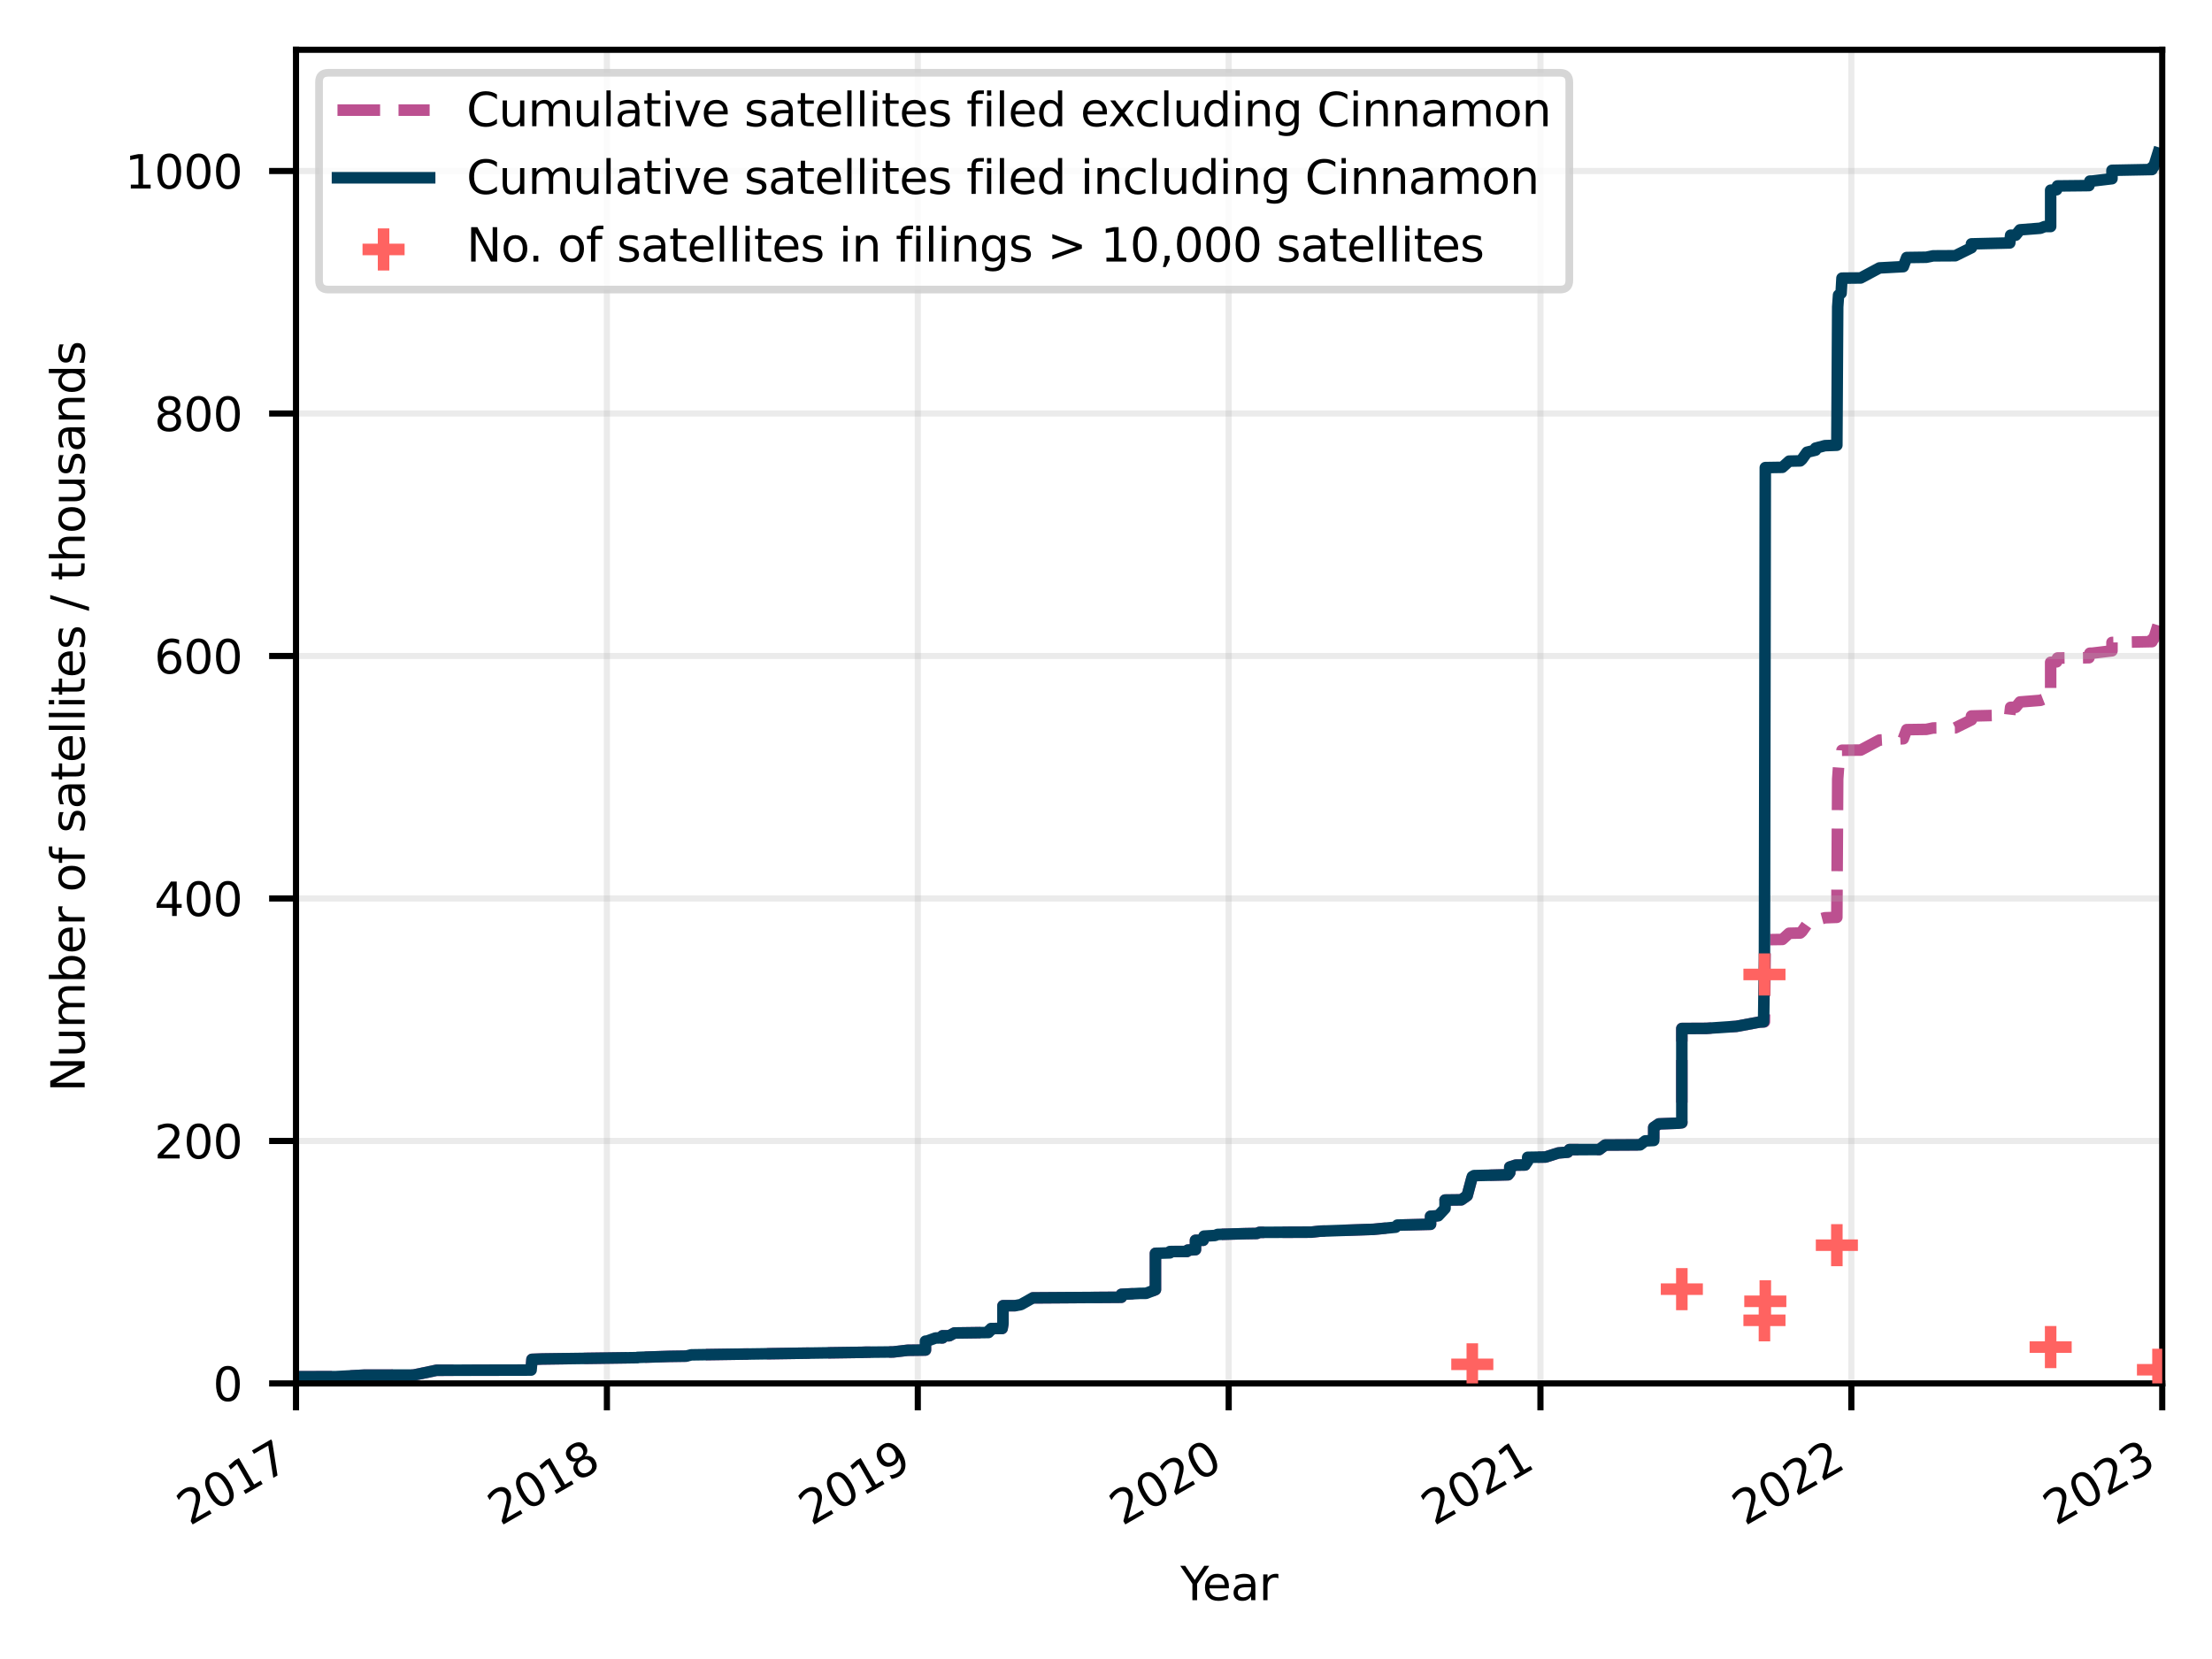 <?xml version="1.0" encoding="utf-8" standalone="no"?>
<!DOCTYPE svg PUBLIC "-//W3C//DTD SVG 1.1//EN"
  "http://www.w3.org/Graphics/SVG/1.1/DTD/svg11.dtd">
<svg xmlns:xlink="http://www.w3.org/1999/xlink" width="288pt" height="216pt" viewBox="0 0 288 216" xmlns="http://www.w3.org/2000/svg" version="1.1">
 <defs>
  <style type="text/css">*{stroke-linejoin: round; stroke-linecap: butt}</style>
 </defs>
 <g id="figure_1">
  <g id="patch_1">
   <path d="M 0 216 
L 288 216 
L 288 0 
L 0 0 
z
" style="fill: #ffffff"/>
  </g>
  <g id="axes_1">
   <g id="patch_2">
    <path d="M 38.54 180.122 
L 281.52 180.122 
L 281.52 6.48 
L 38.54 6.48 
z
" style="fill: #ffffff"/>
   </g>
   <g id="line2d_1">
    <path d="M 38.54 180.12 
L 38.54 179.246 
L 43.641 179.244 
L 47.412 179.042 
L 53.844 179.034 
L 56.838 178.407 
L 69.148 178.381 
L 69.259 176.987 
L 70.59 176.938 
L 83.011 176.764 
L 83.011 176.73 
L 87.114 176.601 
L 89.332 176.568 
L 89.997 176.401 
L 112.399 176.07 
L 112.51 176.059 
L 116.28 176.023 
L 118.166 175.804 
L 120.494 175.775 
L 120.494 174.618 
L 120.716 174.599 
L 121.825 174.201 
L 122.712 174.192 
L 122.712 173.919 
L 123.6 173.913 
L 124.265 173.552 
L 128.701 173.492 
L 128.812 173.368 
L 128.812 173.185 
L 129.034 173.178 
L 129.034 172.973 
L 130.475 172.966 
L 130.586 172.333 
L 130.586 170.004 
L 132.139 169.999 
L 132.915 169.857 
L 134.468 168.983 
L 146.001 168.903 
L 146.001 168.52 
L 148.441 168.395 
L 149.217 168.39 
L 150.437 167.916 
L 150.437 163.181 
L 152.323 163.123 
L 152.323 162.948 
L 154.54 162.943 
L 154.651 162.759 
L 155.649 162.705 
L 155.649 161.487 
L 156.648 161.485 
L 156.758 160.943 
L 158.2 160.858 
L 158.533 160.721 
L 162.193 160.618 
L 163.634 160.594 
L 163.967 160.452 
L 170.732 160.424 
L 171.841 160.299 
L 178.827 160.058 
L 181.711 159.779 
L 181.933 159.507 
L 186.258 159.401 
L 186.258 158.355 
L 187.256 158.294 
L 188.143 157.335 
L 188.143 156.244 
L 190.25 156.22 
L 191.026 155.677 
L 191.692 153.189 
L 191.914 153.064 
L 196.349 152.956 
L 196.571 152.677 
L 196.571 151.95 
L 197.348 151.697 
L 198.567 151.678 
L 198.9 151.192 
L 198.9 150.681 
L 201.229 150.645 
L 202.893 150.114 
L 204.112 150.013 
L 204.334 149.676 
L 208.216 149.673 
L 208.992 149.085 
L 213.539 149.06 
L 214.204 148.546 
L 215.313 148.49 
L 215.313 146.788 
L 215.979 146.331 
L 218.529 146.236 
L 218.973 146.182 
L 218.973 133.908 
L 222.189 133.893 
L 226.07 133.63 
L 229.065 133.074 
L 229.73 133.043 
L 229.73 133.043 
L 229.841 122.349 
L 232.059 122.315 
L 232.946 121.508 
L 234.388 121.477 
L 234.61 121.279 
L 235.275 120.345 
L 236.384 120.08 
L 236.384 119.814 
L 237.604 119.493 
L 239.157 119.437 
L 239.267 101.432 
L 239.378 99.885 
L 239.711 99.649 
L 239.822 97.683 
L 242.262 97.658 
L 244.701 96.354 
L 247.807 96.186 
L 248.25 94.998 
L 250.801 94.964 
L 251.688 94.781 
L 254.572 94.765 
L 256.679 93.724 
L 256.679 93.22 
L 261.669 93.102 
L 261.78 92.092 
L 262.445 92.089 
L 263 91.394 
L 265.661 91.184 
L 266.216 90.966 
L 266.992 90.963 
L 266.992 86.229 
L 267.769 86.172 
L 267.879 85.678 
L 271.983 85.635 
L 272.094 85.049 
L 272.426 85.04 
L 274.977 84.736 
L 274.977 83.645 
L 280.189 83.542 
L 280.189 83.245 
L 280.411 83.187 
L 280.966 81.403 
L 280.966 81.403 
" clip-path="url(#p97e6a14589)" style="fill: none; stroke-dasharray: 5.55,2.4; stroke-dashoffset: 0; stroke: #bc5090; stroke-width: 1.5"/>
   </g>
   <g id="matplotlib.axis_1">
    <g id="xtick_1">
     <g id="line2d_2">
      <path d="M 38.54 180.122 
L 38.54 6.48 
" clip-path="url(#p97e6a14589)" style="fill: none; stroke: #b0b0b0; stroke-opacity: 0.25; stroke-width: 0.8; stroke-linecap: square"/>
     </g>
     <g id="line2d_3">
      <defs>
       <path id="m9cae3c3fa3" d="M 0 0 
L 0 3.5 
" style="stroke: #000000; stroke-width: 0.8"/>
      </defs>
      <g>
       <use xlink:href="#m9cae3c3fa3" x="38.54" y="180.122" style="stroke: #000000; stroke-width: 0.8"/>
      </g>
     </g>
     <g id="text_1">
      <!-- 2017 -->
      <g transform="translate(24.692 198.705)rotate(-30)scale(0.06 -0.06)">
       <defs>
        <path id="DejaVuSans-32" d="M 1228 531 
L 3431 531 
L 3431 0 
L 469 0 
L 469 531 
Q 828 903 1448 1529 
Q 2069 2156 2228 2338 
Q 2531 2678 2651 2914 
Q 2772 3150 2772 3378 
Q 2772 3750 2511 3984 
Q 2250 4219 1831 4219 
Q 1534 4219 1204 4116 
Q 875 4013 500 3803 
L 500 4441 
Q 881 4594 1212 4672 
Q 1544 4750 1819 4750 
Q 2544 4750 2975 4387 
Q 3406 4025 3406 3419 
Q 3406 3131 3298 2873 
Q 3191 2616 2906 2266 
Q 2828 2175 2409 1742 
Q 1991 1309 1228 531 
z
" transform="scale(0.016)"/>
        <path id="DejaVuSans-30" d="M 2034 4250 
Q 1547 4250 1301 3770 
Q 1056 3291 1056 2328 
Q 1056 1369 1301 889 
Q 1547 409 2034 409 
Q 2525 409 2770 889 
Q 3016 1369 3016 2328 
Q 3016 3291 2770 3770 
Q 2525 4250 2034 4250 
z
M 2034 4750 
Q 2819 4750 3233 4129 
Q 3647 3509 3647 2328 
Q 3647 1150 3233 529 
Q 2819 -91 2034 -91 
Q 1250 -91 836 529 
Q 422 1150 422 2328 
Q 422 3509 836 4129 
Q 1250 4750 2034 4750 
z
" transform="scale(0.016)"/>
        <path id="DejaVuSans-31" d="M 794 531 
L 1825 531 
L 1825 4091 
L 703 3866 
L 703 4441 
L 1819 4666 
L 2450 4666 
L 2450 531 
L 3481 531 
L 3481 0 
L 794 0 
L 794 531 
z
" transform="scale(0.016)"/>
        <path id="DejaVuSans-37" d="M 525 4666 
L 3525 4666 
L 3525 4397 
L 1831 0 
L 1172 0 
L 2766 4134 
L 525 4134 
L 525 4666 
z
" transform="scale(0.016)"/>
       </defs>
       <use xlink:href="#DejaVuSans-32"/>
       <use xlink:href="#DejaVuSans-30" x="63.623"/>
       <use xlink:href="#DejaVuSans-31" x="127.246"/>
       <use xlink:href="#DejaVuSans-37" x="190.869"/>
      </g>
     </g>
    </g>
    <g id="xtick_2">
     <g id="line2d_4">
      <path d="M 79.018 180.122 
L 79.018 6.48 
" clip-path="url(#p97e6a14589)" style="fill: none; stroke: #b0b0b0; stroke-opacity: 0.25; stroke-width: 0.8; stroke-linecap: square"/>
     </g>
     <g id="line2d_5">
      <g>
       <use xlink:href="#m9cae3c3fa3" x="79.018" y="180.122" style="stroke: #000000; stroke-width: 0.8"/>
      </g>
     </g>
     <g id="text_2">
      <!-- 2018 -->
      <g transform="translate(65.17 198.705)rotate(-30)scale(0.06 -0.06)">
       <defs>
        <path id="DejaVuSans-38" d="M 2034 2216 
Q 1584 2216 1326 1975 
Q 1069 1734 1069 1313 
Q 1069 891 1326 650 
Q 1584 409 2034 409 
Q 2484 409 2743 651 
Q 3003 894 3003 1313 
Q 3003 1734 2745 1975 
Q 2488 2216 2034 2216 
z
M 1403 2484 
Q 997 2584 770 2862 
Q 544 3141 544 3541 
Q 544 4100 942 4425 
Q 1341 4750 2034 4750 
Q 2731 4750 3128 4425 
Q 3525 4100 3525 3541 
Q 3525 3141 3298 2862 
Q 3072 2584 2669 2484 
Q 3125 2378 3379 2068 
Q 3634 1759 3634 1313 
Q 3634 634 3220 271 
Q 2806 -91 2034 -91 
Q 1263 -91 848 271 
Q 434 634 434 1313 
Q 434 1759 690 2068 
Q 947 2378 1403 2484 
z
M 1172 3481 
Q 1172 3119 1398 2916 
Q 1625 2713 2034 2713 
Q 2441 2713 2670 2916 
Q 2900 3119 2900 3481 
Q 2900 3844 2670 4047 
Q 2441 4250 2034 4250 
Q 1625 4250 1398 4047 
Q 1172 3844 1172 3481 
z
" transform="scale(0.016)"/>
       </defs>
       <use xlink:href="#DejaVuSans-32"/>
       <use xlink:href="#DejaVuSans-30" x="63.623"/>
       <use xlink:href="#DejaVuSans-31" x="127.246"/>
       <use xlink:href="#DejaVuSans-38" x="190.869"/>
      </g>
     </g>
    </g>
    <g id="xtick_3">
     <g id="line2d_6">
      <path d="M 119.496 180.122 
L 119.496 6.48 
" clip-path="url(#p97e6a14589)" style="fill: none; stroke: #b0b0b0; stroke-opacity: 0.25; stroke-width: 0.8; stroke-linecap: square"/>
     </g>
     <g id="line2d_7">
      <g>
       <use xlink:href="#m9cae3c3fa3" x="119.496" y="180.122" style="stroke: #000000; stroke-width: 0.8"/>
      </g>
     </g>
     <g id="text_3">
      <!-- 2019 -->
      <g transform="translate(105.648 198.705)rotate(-30)scale(0.06 -0.06)">
       <defs>
        <path id="DejaVuSans-39" d="M 703 97 
L 703 672 
Q 941 559 1184 500 
Q 1428 441 1663 441 
Q 2288 441 2617 861 
Q 2947 1281 2994 2138 
Q 2813 1869 2534 1725 
Q 2256 1581 1919 1581 
Q 1219 1581 811 2004 
Q 403 2428 403 3163 
Q 403 3881 828 4315 
Q 1253 4750 1959 4750 
Q 2769 4750 3195 4129 
Q 3622 3509 3622 2328 
Q 3622 1225 3098 567 
Q 2575 -91 1691 -91 
Q 1453 -91 1209 -44 
Q 966 3 703 97 
z
M 1959 2075 
Q 2384 2075 2632 2365 
Q 2881 2656 2881 3163 
Q 2881 3666 2632 3958 
Q 2384 4250 1959 4250 
Q 1534 4250 1286 3958 
Q 1038 3666 1038 3163 
Q 1038 2656 1286 2365 
Q 1534 2075 1959 2075 
z
" transform="scale(0.016)"/>
       </defs>
       <use xlink:href="#DejaVuSans-32"/>
       <use xlink:href="#DejaVuSans-30" x="63.623"/>
       <use xlink:href="#DejaVuSans-31" x="127.246"/>
       <use xlink:href="#DejaVuSans-39" x="190.869"/>
      </g>
     </g>
    </g>
    <g id="xtick_4">
     <g id="line2d_8">
      <path d="M 159.975 180.122 
L 159.975 6.48 
" clip-path="url(#p97e6a14589)" style="fill: none; stroke: #b0b0b0; stroke-opacity: 0.25; stroke-width: 0.8; stroke-linecap: square"/>
     </g>
     <g id="line2d_9">
      <g>
       <use xlink:href="#m9cae3c3fa3" x="159.975" y="180.122" style="stroke: #000000; stroke-width: 0.8"/>
      </g>
     </g>
     <g id="text_4">
      <!-- 2020 -->
      <g transform="translate(146.126 198.705)rotate(-30)scale(0.06 -0.06)">
       <use xlink:href="#DejaVuSans-32"/>
       <use xlink:href="#DejaVuSans-30" x="63.623"/>
       <use xlink:href="#DejaVuSans-32" x="127.246"/>
       <use xlink:href="#DejaVuSans-30" x="190.869"/>
      </g>
     </g>
    </g>
    <g id="xtick_5">
     <g id="line2d_10">
      <path d="M 200.564 180.122 
L 200.564 6.48 
" clip-path="url(#p97e6a14589)" style="fill: none; stroke: #b0b0b0; stroke-opacity: 0.25; stroke-width: 0.8; stroke-linecap: square"/>
     </g>
     <g id="line2d_11">
      <g>
       <use xlink:href="#m9cae3c3fa3" x="200.564" y="180.122" style="stroke: #000000; stroke-width: 0.8"/>
      </g>
     </g>
     <g id="text_5">
      <!-- 2021 -->
      <g transform="translate(186.716 198.705)rotate(-30)scale(0.06 -0.06)">
       <use xlink:href="#DejaVuSans-32"/>
       <use xlink:href="#DejaVuSans-30" x="63.623"/>
       <use xlink:href="#DejaVuSans-32" x="127.246"/>
       <use xlink:href="#DejaVuSans-31" x="190.869"/>
      </g>
     </g>
    </g>
    <g id="xtick_6">
     <g id="line2d_12">
      <path d="M 241.042 180.122 
L 241.042 6.48 
" clip-path="url(#p97e6a14589)" style="fill: none; stroke: #b0b0b0; stroke-opacity: 0.25; stroke-width: 0.8; stroke-linecap: square"/>
     </g>
     <g id="line2d_13">
      <g>
       <use xlink:href="#m9cae3c3fa3" x="241.042" y="180.122" style="stroke: #000000; stroke-width: 0.8"/>
      </g>
     </g>
     <g id="text_6">
      <!-- 2022 -->
      <g transform="translate(227.194 198.705)rotate(-30)scale(0.06 -0.06)">
       <use xlink:href="#DejaVuSans-32"/>
       <use xlink:href="#DejaVuSans-30" x="63.623"/>
       <use xlink:href="#DejaVuSans-32" x="127.246"/>
       <use xlink:href="#DejaVuSans-32" x="190.869"/>
      </g>
     </g>
    </g>
    <g id="xtick_7">
     <g id="line2d_14">
      <path d="M 281.52 180.122 
L 281.52 6.48 
" clip-path="url(#p97e6a14589)" style="fill: none; stroke: #b0b0b0; stroke-opacity: 0.25; stroke-width: 0.8; stroke-linecap: square"/>
     </g>
     <g id="line2d_15">
      <g>
       <use xlink:href="#m9cae3c3fa3" x="281.52" y="180.122" style="stroke: #000000; stroke-width: 0.8"/>
      </g>
     </g>
     <g id="text_7">
      <!-- 2023 -->
      <g transform="translate(267.672 198.705)rotate(-30)scale(0.06 -0.06)">
       <defs>
        <path id="DejaVuSans-33" d="M 2597 2516 
Q 3050 2419 3304 2112 
Q 3559 1806 3559 1356 
Q 3559 666 3084 287 
Q 2609 -91 1734 -91 
Q 1441 -91 1130 -33 
Q 819 25 488 141 
L 488 750 
Q 750 597 1062 519 
Q 1375 441 1716 441 
Q 2309 441 2620 675 
Q 2931 909 2931 1356 
Q 2931 1769 2642 2001 
Q 2353 2234 1838 2234 
L 1294 2234 
L 1294 2753 
L 1863 2753 
Q 2328 2753 2575 2939 
Q 2822 3125 2822 3475 
Q 2822 3834 2567 4026 
Q 2313 4219 1838 4219 
Q 1578 4219 1281 4162 
Q 984 4106 628 3988 
L 628 4550 
Q 988 4650 1302 4700 
Q 1616 4750 1894 4750 
Q 2613 4750 3031 4423 
Q 3450 4097 3450 3541 
Q 3450 3153 3228 2886 
Q 3006 2619 2597 2516 
z
" transform="scale(0.016)"/>
       </defs>
       <use xlink:href="#DejaVuSans-32"/>
       <use xlink:href="#DejaVuSans-30" x="63.623"/>
       <use xlink:href="#DejaVuSans-32" x="127.246"/>
       <use xlink:href="#DejaVuSans-33" x="190.869"/>
      </g>
     </g>
    </g>
    <g id="text_8">
     <!-- Year -->
     <g transform="translate(153.678 208.345)scale(0.06 -0.06)">
      <defs>
       <path id="DejaVuSans-59" d="M -13 4666 
L 666 4666 
L 1959 2747 
L 3244 4666 
L 3922 4666 
L 2272 2222 
L 2272 0 
L 1638 0 
L 1638 2222 
L -13 4666 
z
" transform="scale(0.016)"/>
       <path id="DejaVuSans-65" d="M 3597 1894 
L 3597 1613 
L 953 1613 
Q 991 1019 1311 708 
Q 1631 397 2203 397 
Q 2534 397 2845 478 
Q 3156 559 3463 722 
L 3463 178 
Q 3153 47 2828 -22 
Q 2503 -91 2169 -91 
Q 1331 -91 842 396 
Q 353 884 353 1716 
Q 353 2575 817 3079 
Q 1281 3584 2069 3584 
Q 2775 3584 3186 3129 
Q 3597 2675 3597 1894 
z
M 3022 2063 
Q 3016 2534 2758 2815 
Q 2500 3097 2075 3097 
Q 1594 3097 1305 2825 
Q 1016 2553 972 2059 
L 3022 2063 
z
" transform="scale(0.016)"/>
       <path id="DejaVuSans-61" d="M 2194 1759 
Q 1497 1759 1228 1600 
Q 959 1441 959 1056 
Q 959 750 1161 570 
Q 1363 391 1709 391 
Q 2188 391 2477 730 
Q 2766 1069 2766 1631 
L 2766 1759 
L 2194 1759 
z
M 3341 1997 
L 3341 0 
L 2766 0 
L 2766 531 
Q 2569 213 2275 61 
Q 1981 -91 1556 -91 
Q 1019 -91 701 211 
Q 384 513 384 1019 
Q 384 1609 779 1909 
Q 1175 2209 1959 2209 
L 2766 2209 
L 2766 2266 
Q 2766 2663 2505 2880 
Q 2244 3097 1772 3097 
Q 1472 3097 1187 3025 
Q 903 2953 641 2809 
L 641 3341 
Q 956 3463 1253 3523 
Q 1550 3584 1831 3584 
Q 2591 3584 2966 3190 
Q 3341 2797 3341 1997 
z
" transform="scale(0.016)"/>
       <path id="DejaVuSans-72" d="M 2631 2963 
Q 2534 3019 2420 3045 
Q 2306 3072 2169 3072 
Q 1681 3072 1420 2755 
Q 1159 2438 1159 1844 
L 1159 0 
L 581 0 
L 581 3500 
L 1159 3500 
L 1159 2956 
Q 1341 3275 1631 3429 
Q 1922 3584 2338 3584 
Q 2397 3584 2469 3576 
Q 2541 3569 2628 3553 
L 2631 2963 
z
" transform="scale(0.016)"/>
      </defs>
      <use xlink:href="#DejaVuSans-59"/>
      <use xlink:href="#DejaVuSans-65" x="47.834"/>
      <use xlink:href="#DejaVuSans-61" x="109.357"/>
      <use xlink:href="#DejaVuSans-72" x="170.637"/>
     </g>
    </g>
   </g>
   <g id="matplotlib.axis_2">
    <g id="ytick_1">
     <g id="line2d_16">
      <path d="M 38.54 180.122 
L 281.52 180.122 
" clip-path="url(#p97e6a14589)" style="fill: none; stroke: #b0b0b0; stroke-opacity: 0.25; stroke-width: 0.8; stroke-linecap: square"/>
     </g>
     <g id="line2d_17">
      <defs>
       <path id="m9d49af7302" d="M 0 0 
L -3.5 0 
" style="stroke: #000000; stroke-width: 0.8"/>
      </defs>
      <g>
       <use xlink:href="#m9d49af7302" x="38.54" y="180.122" style="stroke: #000000; stroke-width: 0.8"/>
      </g>
     </g>
     <g id="text_9">
      <!-- 0 -->
      <g transform="translate(27.723 182.401)scale(0.06 -0.06)">
       <use xlink:href="#DejaVuSans-30"/>
      </g>
     </g>
    </g>
    <g id="ytick_2">
     <g id="line2d_18">
      <path d="M 38.54 148.55 
L 281.52 148.55 
" clip-path="url(#p97e6a14589)" style="fill: none; stroke: #b0b0b0; stroke-opacity: 0.25; stroke-width: 0.8; stroke-linecap: square"/>
     </g>
     <g id="line2d_19">
      <g>
       <use xlink:href="#m9d49af7302" x="38.54" y="148.55" style="stroke: #000000; stroke-width: 0.8"/>
      </g>
     </g>
     <g id="text_10">
      <!-- 200 -->
      <g transform="translate(20.087 150.83)scale(0.06 -0.06)">
       <use xlink:href="#DejaVuSans-32"/>
       <use xlink:href="#DejaVuSans-30" x="63.623"/>
       <use xlink:href="#DejaVuSans-30" x="127.246"/>
      </g>
     </g>
    </g>
    <g id="ytick_3">
     <g id="line2d_20">
      <path d="M 38.54 116.979 
L 281.52 116.979 
" clip-path="url(#p97e6a14589)" style="fill: none; stroke: #b0b0b0; stroke-opacity: 0.25; stroke-width: 0.8; stroke-linecap: square"/>
     </g>
     <g id="line2d_21">
      <g>
       <use xlink:href="#m9d49af7302" x="38.54" y="116.979" style="stroke: #000000; stroke-width: 0.8"/>
      </g>
     </g>
     <g id="text_11">
      <!-- 400 -->
      <g transform="translate(20.087 119.259)scale(0.06 -0.06)">
       <defs>
        <path id="DejaVuSans-34" d="M 2419 4116 
L 825 1625 
L 2419 1625 
L 2419 4116 
z
M 2253 4666 
L 3047 4666 
L 3047 1625 
L 3713 1625 
L 3713 1100 
L 3047 1100 
L 3047 0 
L 2419 0 
L 2419 1100 
L 313 1100 
L 313 1709 
L 2253 4666 
z
" transform="scale(0.016)"/>
       </defs>
       <use xlink:href="#DejaVuSans-34"/>
       <use xlink:href="#DejaVuSans-30" x="63.623"/>
       <use xlink:href="#DejaVuSans-30" x="127.246"/>
      </g>
     </g>
    </g>
    <g id="ytick_4">
     <g id="line2d_22">
      <path d="M 38.54 85.408 
L 281.52 85.408 
" clip-path="url(#p97e6a14589)" style="fill: none; stroke: #b0b0b0; stroke-opacity: 0.25; stroke-width: 0.8; stroke-linecap: square"/>
     </g>
     <g id="line2d_23">
      <g>
       <use xlink:href="#m9d49af7302" x="38.54" y="85.408" style="stroke: #000000; stroke-width: 0.8"/>
      </g>
     </g>
     <g id="text_12">
      <!-- 600 -->
      <g transform="translate(20.087 87.688)scale(0.06 -0.06)">
       <defs>
        <path id="DejaVuSans-36" d="M 2113 2584 
Q 1688 2584 1439 2293 
Q 1191 2003 1191 1497 
Q 1191 994 1439 701 
Q 1688 409 2113 409 
Q 2538 409 2786 701 
Q 3034 994 3034 1497 
Q 3034 2003 2786 2293 
Q 2538 2584 2113 2584 
z
M 3366 4563 
L 3366 3988 
Q 3128 4100 2886 4159 
Q 2644 4219 2406 4219 
Q 1781 4219 1451 3797 
Q 1122 3375 1075 2522 
Q 1259 2794 1537 2939 
Q 1816 3084 2150 3084 
Q 2853 3084 3261 2657 
Q 3669 2231 3669 1497 
Q 3669 778 3244 343 
Q 2819 -91 2113 -91 
Q 1303 -91 875 529 
Q 447 1150 447 2328 
Q 447 3434 972 4092 
Q 1497 4750 2381 4750 
Q 2619 4750 2861 4703 
Q 3103 4656 3366 4563 
z
" transform="scale(0.016)"/>
       </defs>
       <use xlink:href="#DejaVuSans-36"/>
       <use xlink:href="#DejaVuSans-30" x="63.623"/>
       <use xlink:href="#DejaVuSans-30" x="127.246"/>
      </g>
     </g>
    </g>
    <g id="ytick_5">
     <g id="line2d_24">
      <path d="M 38.54 53.837 
L 281.52 53.837 
" clip-path="url(#p97e6a14589)" style="fill: none; stroke: #b0b0b0; stroke-opacity: 0.25; stroke-width: 0.8; stroke-linecap: square"/>
     </g>
     <g id="line2d_25">
      <g>
       <use xlink:href="#m9d49af7302" x="38.54" y="53.837" style="stroke: #000000; stroke-width: 0.8"/>
      </g>
     </g>
     <g id="text_13">
      <!-- 800 -->
      <g transform="translate(20.087 56.116)scale(0.06 -0.06)">
       <use xlink:href="#DejaVuSans-38"/>
       <use xlink:href="#DejaVuSans-30" x="63.623"/>
       <use xlink:href="#DejaVuSans-30" x="127.246"/>
      </g>
     </g>
    </g>
    <g id="ytick_6">
     <g id="line2d_26">
      <path d="M 38.54 22.266 
L 281.52 22.266 
" clip-path="url(#p97e6a14589)" style="fill: none; stroke: #b0b0b0; stroke-opacity: 0.25; stroke-width: 0.8; stroke-linecap: square"/>
     </g>
     <g id="line2d_27">
      <g>
       <use xlink:href="#m9d49af7302" x="38.54" y="22.266" style="stroke: #000000; stroke-width: 0.8"/>
      </g>
     </g>
     <g id="text_14">
      <!-- 1000 -->
      <g transform="translate(16.27 24.545)scale(0.06 -0.06)">
       <use xlink:href="#DejaVuSans-31"/>
       <use xlink:href="#DejaVuSans-30" x="63.623"/>
       <use xlink:href="#DejaVuSans-30" x="127.246"/>
       <use xlink:href="#DejaVuSans-30" x="190.869"/>
      </g>
     </g>
    </g>
    <g id="text_15">
     <!-- Number of satellites / thousands -->
     <g transform="translate(11.022 142.161)rotate(-90)scale(0.06 -0.06)">
      <defs>
       <path id="DejaVuSans-4e" d="M 628 4666 
L 1478 4666 
L 3547 763 
L 3547 4666 
L 4159 4666 
L 4159 0 
L 3309 0 
L 1241 3903 
L 1241 0 
L 628 0 
L 628 4666 
z
" transform="scale(0.016)"/>
       <path id="DejaVuSans-75" d="M 544 1381 
L 544 3500 
L 1119 3500 
L 1119 1403 
Q 1119 906 1312 657 
Q 1506 409 1894 409 
Q 2359 409 2629 706 
Q 2900 1003 2900 1516 
L 2900 3500 
L 3475 3500 
L 3475 0 
L 2900 0 
L 2900 538 
Q 2691 219 2414 64 
Q 2138 -91 1772 -91 
Q 1169 -91 856 284 
Q 544 659 544 1381 
z
M 1991 3584 
L 1991 3584 
z
" transform="scale(0.016)"/>
       <path id="DejaVuSans-6d" d="M 3328 2828 
Q 3544 3216 3844 3400 
Q 4144 3584 4550 3584 
Q 5097 3584 5394 3201 
Q 5691 2819 5691 2113 
L 5691 0 
L 5113 0 
L 5113 2094 
Q 5113 2597 4934 2840 
Q 4756 3084 4391 3084 
Q 3944 3084 3684 2787 
Q 3425 2491 3425 1978 
L 3425 0 
L 2847 0 
L 2847 2094 
Q 2847 2600 2669 2842 
Q 2491 3084 2119 3084 
Q 1678 3084 1418 2786 
Q 1159 2488 1159 1978 
L 1159 0 
L 581 0 
L 581 3500 
L 1159 3500 
L 1159 2956 
Q 1356 3278 1631 3431 
Q 1906 3584 2284 3584 
Q 2666 3584 2933 3390 
Q 3200 3197 3328 2828 
z
" transform="scale(0.016)"/>
       <path id="DejaVuSans-62" d="M 3116 1747 
Q 3116 2381 2855 2742 
Q 2594 3103 2138 3103 
Q 1681 3103 1420 2742 
Q 1159 2381 1159 1747 
Q 1159 1113 1420 752 
Q 1681 391 2138 391 
Q 2594 391 2855 752 
Q 3116 1113 3116 1747 
z
M 1159 2969 
Q 1341 3281 1617 3432 
Q 1894 3584 2278 3584 
Q 2916 3584 3314 3078 
Q 3713 2572 3713 1747 
Q 3713 922 3314 415 
Q 2916 -91 2278 -91 
Q 1894 -91 1617 61 
Q 1341 213 1159 525 
L 1159 0 
L 581 0 
L 581 4863 
L 1159 4863 
L 1159 2969 
z
" transform="scale(0.016)"/>
       <path id="DejaVuSans-20" transform="scale(0.016)"/>
       <path id="DejaVuSans-6f" d="M 1959 3097 
Q 1497 3097 1228 2736 
Q 959 2375 959 1747 
Q 959 1119 1226 758 
Q 1494 397 1959 397 
Q 2419 397 2687 759 
Q 2956 1122 2956 1747 
Q 2956 2369 2687 2733 
Q 2419 3097 1959 3097 
z
M 1959 3584 
Q 2709 3584 3137 3096 
Q 3566 2609 3566 1747 
Q 3566 888 3137 398 
Q 2709 -91 1959 -91 
Q 1206 -91 779 398 
Q 353 888 353 1747 
Q 353 2609 779 3096 
Q 1206 3584 1959 3584 
z
" transform="scale(0.016)"/>
       <path id="DejaVuSans-66" d="M 2375 4863 
L 2375 4384 
L 1825 4384 
Q 1516 4384 1395 4259 
Q 1275 4134 1275 3809 
L 1275 3500 
L 2222 3500 
L 2222 3053 
L 1275 3053 
L 1275 0 
L 697 0 
L 697 3053 
L 147 3053 
L 147 3500 
L 697 3500 
L 697 3744 
Q 697 4328 969 4595 
Q 1241 4863 1831 4863 
L 2375 4863 
z
" transform="scale(0.016)"/>
       <path id="DejaVuSans-73" d="M 2834 3397 
L 2834 2853 
Q 2591 2978 2328 3040 
Q 2066 3103 1784 3103 
Q 1356 3103 1142 2972 
Q 928 2841 928 2578 
Q 928 2378 1081 2264 
Q 1234 2150 1697 2047 
L 1894 2003 
Q 2506 1872 2764 1633 
Q 3022 1394 3022 966 
Q 3022 478 2636 193 
Q 2250 -91 1575 -91 
Q 1294 -91 989 -36 
Q 684 19 347 128 
L 347 722 
Q 666 556 975 473 
Q 1284 391 1588 391 
Q 1994 391 2212 530 
Q 2431 669 2431 922 
Q 2431 1156 2273 1281 
Q 2116 1406 1581 1522 
L 1381 1569 
Q 847 1681 609 1914 
Q 372 2147 372 2553 
Q 372 3047 722 3315 
Q 1072 3584 1716 3584 
Q 2034 3584 2315 3537 
Q 2597 3491 2834 3397 
z
" transform="scale(0.016)"/>
       <path id="DejaVuSans-74" d="M 1172 4494 
L 1172 3500 
L 2356 3500 
L 2356 3053 
L 1172 3053 
L 1172 1153 
Q 1172 725 1289 603 
Q 1406 481 1766 481 
L 2356 481 
L 2356 0 
L 1766 0 
Q 1100 0 847 248 
Q 594 497 594 1153 
L 594 3053 
L 172 3053 
L 172 3500 
L 594 3500 
L 594 4494 
L 1172 4494 
z
" transform="scale(0.016)"/>
       <path id="DejaVuSans-6c" d="M 603 4863 
L 1178 4863 
L 1178 0 
L 603 0 
L 603 4863 
z
" transform="scale(0.016)"/>
       <path id="DejaVuSans-69" d="M 603 3500 
L 1178 3500 
L 1178 0 
L 603 0 
L 603 3500 
z
M 603 4863 
L 1178 4863 
L 1178 4134 
L 603 4134 
L 603 4863 
z
" transform="scale(0.016)"/>
       <path id="DejaVuSans-2f" d="M 1625 4666 
L 2156 4666 
L 531 -594 
L 0 -594 
L 1625 4666 
z
" transform="scale(0.016)"/>
       <path id="DejaVuSans-68" d="M 3513 2113 
L 3513 0 
L 2938 0 
L 2938 2094 
Q 2938 2591 2744 2837 
Q 2550 3084 2163 3084 
Q 1697 3084 1428 2787 
Q 1159 2491 1159 1978 
L 1159 0 
L 581 0 
L 581 4863 
L 1159 4863 
L 1159 2956 
Q 1366 3272 1645 3428 
Q 1925 3584 2291 3584 
Q 2894 3584 3203 3211 
Q 3513 2838 3513 2113 
z
" transform="scale(0.016)"/>
       <path id="DejaVuSans-6e" d="M 3513 2113 
L 3513 0 
L 2938 0 
L 2938 2094 
Q 2938 2591 2744 2837 
Q 2550 3084 2163 3084 
Q 1697 3084 1428 2787 
Q 1159 2491 1159 1978 
L 1159 0 
L 581 0 
L 581 3500 
L 1159 3500 
L 1159 2956 
Q 1366 3272 1645 3428 
Q 1925 3584 2291 3584 
Q 2894 3584 3203 3211 
Q 3513 2838 3513 2113 
z
" transform="scale(0.016)"/>
       <path id="DejaVuSans-64" d="M 2906 2969 
L 2906 4863 
L 3481 4863 
L 3481 0 
L 2906 0 
L 2906 525 
Q 2725 213 2448 61 
Q 2172 -91 1784 -91 
Q 1150 -91 751 415 
Q 353 922 353 1747 
Q 353 2572 751 3078 
Q 1150 3584 1784 3584 
Q 2172 3584 2448 3432 
Q 2725 3281 2906 2969 
z
M 947 1747 
Q 947 1113 1208 752 
Q 1469 391 1925 391 
Q 2381 391 2643 752 
Q 2906 1113 2906 1747 
Q 2906 2381 2643 2742 
Q 2381 3103 1925 3103 
Q 1469 3103 1208 2742 
Q 947 2381 947 1747 
z
" transform="scale(0.016)"/>
      </defs>
      <use xlink:href="#DejaVuSans-4e"/>
      <use xlink:href="#DejaVuSans-75" x="74.805"/>
      <use xlink:href="#DejaVuSans-6d" x="138.184"/>
      <use xlink:href="#DejaVuSans-62" x="235.596"/>
      <use xlink:href="#DejaVuSans-65" x="299.072"/>
      <use xlink:href="#DejaVuSans-72" x="360.596"/>
      <use xlink:href="#DejaVuSans-20" x="401.709"/>
      <use xlink:href="#DejaVuSans-6f" x="433.496"/>
      <use xlink:href="#DejaVuSans-66" x="494.678"/>
      <use xlink:href="#DejaVuSans-20" x="529.883"/>
      <use xlink:href="#DejaVuSans-73" x="561.67"/>
      <use xlink:href="#DejaVuSans-61" x="613.77"/>
      <use xlink:href="#DejaVuSans-74" x="675.049"/>
      <use xlink:href="#DejaVuSans-65" x="714.258"/>
      <use xlink:href="#DejaVuSans-6c" x="775.781"/>
      <use xlink:href="#DejaVuSans-6c" x="803.564"/>
      <use xlink:href="#DejaVuSans-69" x="831.348"/>
      <use xlink:href="#DejaVuSans-74" x="859.131"/>
      <use xlink:href="#DejaVuSans-65" x="898.34"/>
      <use xlink:href="#DejaVuSans-73" x="959.863"/>
      <use xlink:href="#DejaVuSans-20" x="1011.963"/>
      <use xlink:href="#DejaVuSans-2f" x="1043.75"/>
      <use xlink:href="#DejaVuSans-20" x="1077.441"/>
      <use xlink:href="#DejaVuSans-74" x="1109.229"/>
      <use xlink:href="#DejaVuSans-68" x="1148.438"/>
      <use xlink:href="#DejaVuSans-6f" x="1211.816"/>
      <use xlink:href="#DejaVuSans-75" x="1272.998"/>
      <use xlink:href="#DejaVuSans-73" x="1336.377"/>
      <use xlink:href="#DejaVuSans-61" x="1388.477"/>
      <use xlink:href="#DejaVuSans-6e" x="1449.756"/>
      <use xlink:href="#DejaVuSans-64" x="1513.135"/>
      <use xlink:href="#DejaVuSans-73" x="1576.611"/>
     </g>
    </g>
   </g>
   <g id="line2d_28">
    <path d="M 38.54 180.12 
L 38.54 179.246 
L 43.641 179.244 
L 47.412 179.042 
L 53.844 179.034 
L 56.838 178.407 
L 69.148 178.381 
L 69.259 176.987 
L 70.59 176.938 
L 83.011 176.764 
L 83.011 176.73 
L 87.114 176.601 
L 89.332 176.568 
L 89.997 176.401 
L 112.399 176.07 
L 112.51 176.059 
L 116.28 176.023 
L 118.166 175.804 
L 120.494 175.775 
L 120.494 174.618 
L 120.716 174.599 
L 121.825 174.201 
L 122.712 174.192 
L 122.712 173.919 
L 123.6 173.913 
L 124.265 173.552 
L 128.701 173.492 
L 128.812 173.368 
L 128.812 173.185 
L 129.034 173.178 
L 129.034 172.973 
L 130.475 172.966 
L 130.586 172.333 
L 130.586 170.004 
L 132.139 169.999 
L 132.915 169.857 
L 134.468 168.983 
L 146.001 168.903 
L 146.001 168.52 
L 148.441 168.395 
L 149.217 168.39 
L 150.437 167.916 
L 150.437 163.181 
L 152.323 163.123 
L 152.323 162.948 
L 154.54 162.943 
L 154.651 162.759 
L 155.649 162.705 
L 155.649 161.487 
L 156.648 161.485 
L 156.758 160.943 
L 158.2 160.858 
L 158.533 160.721 
L 162.193 160.618 
L 163.634 160.594 
L 163.967 160.452 
L 170.732 160.424 
L 171.841 160.299 
L 178.827 160.058 
L 181.711 159.779 
L 181.933 159.507 
L 186.258 159.401 
L 186.258 158.355 
L 187.256 158.294 
L 188.143 157.335 
L 188.143 156.244 
L 190.25 156.22 
L 191.026 155.677 
L 191.692 153.189 
L 191.914 153.064 
L 196.349 152.956 
L 196.571 152.677 
L 196.571 151.95 
L 197.348 151.697 
L 198.567 151.678 
L 198.9 151.192 
L 198.9 150.681 
L 201.229 150.645 
L 202.893 150.114 
L 204.112 150.013 
L 204.334 149.676 
L 208.216 149.673 
L 208.992 149.085 
L 213.539 149.06 
L 214.204 148.546 
L 215.313 148.49 
L 215.313 146.788 
L 215.979 146.331 
L 218.529 146.236 
L 218.973 146.182 
L 218.973 133.908 
L 222.189 133.893 
L 226.07 133.63 
L 229.065 133.074 
L 229.619 133.043 
L 229.73 124.821 
L 229.841 60.88 
L 232.059 60.845 
L 232.946 60.039 
L 234.388 60.008 
L 234.61 59.81 
L 235.275 58.876 
L 236.384 58.61 
L 236.384 58.345 
L 237.604 58.024 
L 239.157 57.968 
L 239.267 39.963 
L 239.378 38.416 
L 239.711 38.18 
L 239.822 36.214 
L 242.262 36.189 
L 244.701 34.884 
L 247.807 34.717 
L 248.25 33.529 
L 250.801 33.495 
L 251.688 33.312 
L 254.572 33.296 
L 256.679 32.255 
L 256.679 31.751 
L 261.669 31.632 
L 261.78 30.623 
L 262.445 30.62 
L 263 29.924 
L 265.661 29.715 
L 266.216 29.497 
L 266.992 29.494 
L 266.992 24.76 
L 267.769 24.703 
L 267.879 24.209 
L 271.983 24.165 
L 272.094 23.58 
L 272.426 23.57 
L 274.977 23.267 
L 274.977 22.175 
L 280.189 22.073 
L 280.189 21.775 
L 280.411 21.717 
L 280.966 19.934 
L 280.966 19.934 
" clip-path="url(#p97e6a14589)" style="fill: none; stroke: #003f5c; stroke-width: 1.5; stroke-linecap: square"/>
   </g>
   <g id="patch_3">
    <path d="M 38.54 180.122 
L 38.54 6.48 
" style="fill: none; stroke: #000000; stroke-width: 0.8; stroke-linejoin: miter; stroke-linecap: square"/>
   </g>
   <g id="patch_4">
    <path d="M 281.52 180.122 
L 281.52 6.48 
" style="fill: none; stroke: #000000; stroke-width: 0.8; stroke-linejoin: miter; stroke-linecap: square"/>
   </g>
   <g id="patch_5">
    <path d="M 38.54 180.122 
L 281.52 180.122 
" style="fill: none; stroke: #000000; stroke-width: 0.8; stroke-linejoin: miter; stroke-linecap: square"/>
   </g>
   <g id="patch_6">
    <path d="M 38.54 6.48 
L 281.52 6.48 
" style="fill: none; stroke: #000000; stroke-width: 0.8; stroke-linejoin: miter; stroke-linecap: square"/>
   </g>
   <g id="PathCollection_1">
    <defs>
     <path id="m7f1eba3d98" d="M -2.739 0 
L 2.739 0 
M 0 2.739 
L 0 -2.739 
" style="stroke: #ff6361; stroke-width: 1.5"/>
    </defs>
    <g clip-path="url(#p97e6a14589)">
     <use xlink:href="#m7f1eba3d98" x="191.692" y="177.634" style="fill: #ff6361; stroke: #ff6361; stroke-width: 1.5"/>
     <use xlink:href="#m7f1eba3d98" x="218.973" y="167.847" style="fill: #ff6361; stroke: #ff6361; stroke-width: 1.5"/>
     <use xlink:href="#m7f1eba3d98" x="229.73" y="171.901" style="fill: #ff6361; stroke: #ff6361; stroke-width: 1.5"/>
     <use xlink:href="#m7f1eba3d98" x="229.73" y="126.874" style="fill: #ff6361; stroke: #ff6361; stroke-width: 1.5"/>
     <use xlink:href="#m7f1eba3d98" x="229.841" y="169.428" style="fill: #ff6361; stroke: #ff6361; stroke-width: 1.5"/>
     <use xlink:href="#m7f1eba3d98" x="239.157" y="162.119" style="fill: #ff6361; stroke: #ff6361; stroke-width: 1.5"/>
     <use xlink:href="#m7f1eba3d98" x="266.992" y="175.388" style="fill: #ff6361; stroke: #ff6361; stroke-width: 1.5"/>
     <use xlink:href="#m7f1eba3d98" x="280.966" y="178.339" style="fill: #ff6361; stroke: #ff6361; stroke-width: 1.5"/>
    </g>
   </g>
   <g id="legend_1">
    <g id="patch_7">
     <path d="M 42.74 37.701 
L 203.122 37.701 
Q 204.322 37.701 204.322 36.501 
L 204.322 10.68 
Q 204.322 9.48 203.122 9.48 
L 42.74 9.48 
Q 41.54 9.48 41.54 10.68 
L 41.54 36.501 
Q 41.54 37.701 42.74 37.701 
z
" style="fill: #ffffff; opacity: 0.8; stroke: #cccccc; stroke-linejoin: miter"/>
    </g>
    <g id="line2d_29">
     <path d="M 43.94 14.339 
L 49.94 14.339 
L 55.94 14.339 
" style="fill: none; stroke-dasharray: 5.55,2.4; stroke-dashoffset: 0; stroke: #bc5090; stroke-width: 1.5"/>
    </g>
    <g id="text_16">
     <!-- Cumulative satellites filed excluding Cinnamon -->
     <g transform="translate(60.74 16.439)scale(0.06 -0.06)">
      <defs>
       <path id="DejaVuSans-43" d="M 4122 4306 
L 4122 3641 
Q 3803 3938 3442 4084 
Q 3081 4231 2675 4231 
Q 1875 4231 1450 3742 
Q 1025 3253 1025 2328 
Q 1025 1406 1450 917 
Q 1875 428 2675 428 
Q 3081 428 3442 575 
Q 3803 722 4122 1019 
L 4122 359 
Q 3791 134 3420 21 
Q 3050 -91 2638 -91 
Q 1578 -91 968 557 
Q 359 1206 359 2328 
Q 359 3453 968 4101 
Q 1578 4750 2638 4750 
Q 3056 4750 3426 4639 
Q 3797 4528 4122 4306 
z
" transform="scale(0.016)"/>
       <path id="DejaVuSans-76" d="M 191 3500 
L 800 3500 
L 1894 563 
L 2988 3500 
L 3597 3500 
L 2284 0 
L 1503 0 
L 191 3500 
z
" transform="scale(0.016)"/>
       <path id="DejaVuSans-78" d="M 3513 3500 
L 2247 1797 
L 3578 0 
L 2900 0 
L 1881 1375 
L 863 0 
L 184 0 
L 1544 1831 
L 300 3500 
L 978 3500 
L 1906 2253 
L 2834 3500 
L 3513 3500 
z
" transform="scale(0.016)"/>
       <path id="DejaVuSans-63" d="M 3122 3366 
L 3122 2828 
Q 2878 2963 2633 3030 
Q 2388 3097 2138 3097 
Q 1578 3097 1268 2742 
Q 959 2388 959 1747 
Q 959 1106 1268 751 
Q 1578 397 2138 397 
Q 2388 397 2633 464 
Q 2878 531 3122 666 
L 3122 134 
Q 2881 22 2623 -34 
Q 2366 -91 2075 -91 
Q 1284 -91 818 406 
Q 353 903 353 1747 
Q 353 2603 823 3093 
Q 1294 3584 2113 3584 
Q 2378 3584 2631 3529 
Q 2884 3475 3122 3366 
z
" transform="scale(0.016)"/>
       <path id="DejaVuSans-67" d="M 2906 1791 
Q 2906 2416 2648 2759 
Q 2391 3103 1925 3103 
Q 1463 3103 1205 2759 
Q 947 2416 947 1791 
Q 947 1169 1205 825 
Q 1463 481 1925 481 
Q 2391 481 2648 825 
Q 2906 1169 2906 1791 
z
M 3481 434 
Q 3481 -459 3084 -895 
Q 2688 -1331 1869 -1331 
Q 1566 -1331 1297 -1286 
Q 1028 -1241 775 -1147 
L 775 -588 
Q 1028 -725 1275 -790 
Q 1522 -856 1778 -856 
Q 2344 -856 2625 -561 
Q 2906 -266 2906 331 
L 2906 616 
Q 2728 306 2450 153 
Q 2172 0 1784 0 
Q 1141 0 747 490 
Q 353 981 353 1791 
Q 353 2603 747 3093 
Q 1141 3584 1784 3584 
Q 2172 3584 2450 3431 
Q 2728 3278 2906 2969 
L 2906 3500 
L 3481 3500 
L 3481 434 
z
" transform="scale(0.016)"/>
      </defs>
      <use xlink:href="#DejaVuSans-43"/>
      <use xlink:href="#DejaVuSans-75" x="69.824"/>
      <use xlink:href="#DejaVuSans-6d" x="133.203"/>
      <use xlink:href="#DejaVuSans-75" x="230.615"/>
      <use xlink:href="#DejaVuSans-6c" x="293.994"/>
      <use xlink:href="#DejaVuSans-61" x="321.777"/>
      <use xlink:href="#DejaVuSans-74" x="383.057"/>
      <use xlink:href="#DejaVuSans-69" x="422.266"/>
      <use xlink:href="#DejaVuSans-76" x="450.049"/>
      <use xlink:href="#DejaVuSans-65" x="509.229"/>
      <use xlink:href="#DejaVuSans-20" x="570.752"/>
      <use xlink:href="#DejaVuSans-73" x="602.539"/>
      <use xlink:href="#DejaVuSans-61" x="654.639"/>
      <use xlink:href="#DejaVuSans-74" x="715.918"/>
      <use xlink:href="#DejaVuSans-65" x="755.127"/>
      <use xlink:href="#DejaVuSans-6c" x="816.65"/>
      <use xlink:href="#DejaVuSans-6c" x="844.434"/>
      <use xlink:href="#DejaVuSans-69" x="872.217"/>
      <use xlink:href="#DejaVuSans-74" x="900"/>
      <use xlink:href="#DejaVuSans-65" x="939.209"/>
      <use xlink:href="#DejaVuSans-73" x="1000.732"/>
      <use xlink:href="#DejaVuSans-20" x="1052.832"/>
      <use xlink:href="#DejaVuSans-66" x="1084.619"/>
      <use xlink:href="#DejaVuSans-69" x="1119.824"/>
      <use xlink:href="#DejaVuSans-6c" x="1147.607"/>
      <use xlink:href="#DejaVuSans-65" x="1175.391"/>
      <use xlink:href="#DejaVuSans-64" x="1236.914"/>
      <use xlink:href="#DejaVuSans-20" x="1300.391"/>
      <use xlink:href="#DejaVuSans-65" x="1332.178"/>
      <use xlink:href="#DejaVuSans-78" x="1391.951"/>
      <use xlink:href="#DejaVuSans-63" x="1449.381"/>
      <use xlink:href="#DejaVuSans-6c" x="1504.361"/>
      <use xlink:href="#DejaVuSans-75" x="1532.145"/>
      <use xlink:href="#DejaVuSans-64" x="1595.523"/>
      <use xlink:href="#DejaVuSans-69" x="1659"/>
      <use xlink:href="#DejaVuSans-6e" x="1686.783"/>
      <use xlink:href="#DejaVuSans-67" x="1750.162"/>
      <use xlink:href="#DejaVuSans-20" x="1813.639"/>
      <use xlink:href="#DejaVuSans-43" x="1845.426"/>
      <use xlink:href="#DejaVuSans-69" x="1915.25"/>
      <use xlink:href="#DejaVuSans-6e" x="1943.033"/>
      <use xlink:href="#DejaVuSans-6e" x="2006.412"/>
      <use xlink:href="#DejaVuSans-61" x="2069.791"/>
      <use xlink:href="#DejaVuSans-6d" x="2131.07"/>
      <use xlink:href="#DejaVuSans-6f" x="2228.482"/>
      <use xlink:href="#DejaVuSans-6e" x="2289.664"/>
     </g>
    </g>
    <g id="line2d_30">
     <path d="M 43.94 23.146 
L 49.94 23.146 
L 55.94 23.146 
" style="fill: none; stroke: #003f5c; stroke-width: 1.5; stroke-linecap: square"/>
    </g>
    <g id="text_17">
     <!-- Cumulative satellites filed including Cinnamon -->
     <g transform="translate(60.74 25.246)scale(0.06 -0.06)">
      <use xlink:href="#DejaVuSans-43"/>
      <use xlink:href="#DejaVuSans-75" x="69.824"/>
      <use xlink:href="#DejaVuSans-6d" x="133.203"/>
      <use xlink:href="#DejaVuSans-75" x="230.615"/>
      <use xlink:href="#DejaVuSans-6c" x="293.994"/>
      <use xlink:href="#DejaVuSans-61" x="321.777"/>
      <use xlink:href="#DejaVuSans-74" x="383.057"/>
      <use xlink:href="#DejaVuSans-69" x="422.266"/>
      <use xlink:href="#DejaVuSans-76" x="450.049"/>
      <use xlink:href="#DejaVuSans-65" x="509.229"/>
      <use xlink:href="#DejaVuSans-20" x="570.752"/>
      <use xlink:href="#DejaVuSans-73" x="602.539"/>
      <use xlink:href="#DejaVuSans-61" x="654.639"/>
      <use xlink:href="#DejaVuSans-74" x="715.918"/>
      <use xlink:href="#DejaVuSans-65" x="755.127"/>
      <use xlink:href="#DejaVuSans-6c" x="816.65"/>
      <use xlink:href="#DejaVuSans-6c" x="844.434"/>
      <use xlink:href="#DejaVuSans-69" x="872.217"/>
      <use xlink:href="#DejaVuSans-74" x="900"/>
      <use xlink:href="#DejaVuSans-65" x="939.209"/>
      <use xlink:href="#DejaVuSans-73" x="1000.732"/>
      <use xlink:href="#DejaVuSans-20" x="1052.832"/>
      <use xlink:href="#DejaVuSans-66" x="1084.619"/>
      <use xlink:href="#DejaVuSans-69" x="1119.824"/>
      <use xlink:href="#DejaVuSans-6c" x="1147.607"/>
      <use xlink:href="#DejaVuSans-65" x="1175.391"/>
      <use xlink:href="#DejaVuSans-64" x="1236.914"/>
      <use xlink:href="#DejaVuSans-20" x="1300.391"/>
      <use xlink:href="#DejaVuSans-69" x="1332.178"/>
      <use xlink:href="#DejaVuSans-6e" x="1359.961"/>
      <use xlink:href="#DejaVuSans-63" x="1423.34"/>
      <use xlink:href="#DejaVuSans-6c" x="1478.32"/>
      <use xlink:href="#DejaVuSans-75" x="1506.104"/>
      <use xlink:href="#DejaVuSans-64" x="1569.482"/>
      <use xlink:href="#DejaVuSans-69" x="1632.959"/>
      <use xlink:href="#DejaVuSans-6e" x="1660.742"/>
      <use xlink:href="#DejaVuSans-67" x="1724.121"/>
      <use xlink:href="#DejaVuSans-20" x="1787.598"/>
      <use xlink:href="#DejaVuSans-43" x="1819.385"/>
      <use xlink:href="#DejaVuSans-69" x="1889.209"/>
      <use xlink:href="#DejaVuSans-6e" x="1916.992"/>
      <use xlink:href="#DejaVuSans-6e" x="1980.371"/>
      <use xlink:href="#DejaVuSans-61" x="2043.75"/>
      <use xlink:href="#DejaVuSans-6d" x="2105.029"/>
      <use xlink:href="#DejaVuSans-6f" x="2202.441"/>
      <use xlink:href="#DejaVuSans-6e" x="2263.623"/>
     </g>
    </g>
    <g id="PathCollection_2">
     <g>
      <use xlink:href="#m7f1eba3d98" x="49.94" y="32.478" style="fill: #ff6361; stroke: #ff6361; stroke-width: 1.5"/>
     </g>
    </g>
    <g id="text_18">
     <!-- No. of satellites in filings &gt; 10,000 satellites -->
     <g transform="translate(60.74 34.053)scale(0.06 -0.06)">
      <defs>
       <path id="DejaVuSans-2e" d="M 684 794 
L 1344 794 
L 1344 0 
L 684 0 
L 684 794 
z
" transform="scale(0.016)"/>
       <path id="DejaVuSans-3e" d="M 678 3150 
L 678 3719 
L 4684 2266 
L 4684 1747 
L 678 294 
L 678 863 
L 3897 2003 
L 678 3150 
z
" transform="scale(0.016)"/>
       <path id="DejaVuSans-2c" d="M 750 794 
L 1409 794 
L 1409 256 
L 897 -744 
L 494 -744 
L 750 256 
L 750 794 
z
" transform="scale(0.016)"/>
      </defs>
      <use xlink:href="#DejaVuSans-4e"/>
      <use xlink:href="#DejaVuSans-6f" x="74.805"/>
      <use xlink:href="#DejaVuSans-2e" x="134.236"/>
      <use xlink:href="#DejaVuSans-20" x="166.023"/>
      <use xlink:href="#DejaVuSans-6f" x="197.811"/>
      <use xlink:href="#DejaVuSans-66" x="258.992"/>
      <use xlink:href="#DejaVuSans-20" x="294.197"/>
      <use xlink:href="#DejaVuSans-73" x="325.984"/>
      <use xlink:href="#DejaVuSans-61" x="378.084"/>
      <use xlink:href="#DejaVuSans-74" x="439.363"/>
      <use xlink:href="#DejaVuSans-65" x="478.572"/>
      <use xlink:href="#DejaVuSans-6c" x="540.096"/>
      <use xlink:href="#DejaVuSans-6c" x="567.879"/>
      <use xlink:href="#DejaVuSans-69" x="595.662"/>
      <use xlink:href="#DejaVuSans-74" x="623.445"/>
      <use xlink:href="#DejaVuSans-65" x="662.654"/>
      <use xlink:href="#DejaVuSans-73" x="724.178"/>
      <use xlink:href="#DejaVuSans-20" x="776.277"/>
      <use xlink:href="#DejaVuSans-69" x="808.064"/>
      <use xlink:href="#DejaVuSans-6e" x="835.848"/>
      <use xlink:href="#DejaVuSans-20" x="899.227"/>
      <use xlink:href="#DejaVuSans-66" x="931.014"/>
      <use xlink:href="#DejaVuSans-69" x="966.219"/>
      <use xlink:href="#DejaVuSans-6c" x="994.002"/>
      <use xlink:href="#DejaVuSans-69" x="1021.785"/>
      <use xlink:href="#DejaVuSans-6e" x="1049.568"/>
      <use xlink:href="#DejaVuSans-67" x="1112.947"/>
      <use xlink:href="#DejaVuSans-73" x="1176.424"/>
      <use xlink:href="#DejaVuSans-20" x="1228.523"/>
      <use xlink:href="#DejaVuSans-3e" x="1260.311"/>
      <use xlink:href="#DejaVuSans-20" x="1344.1"/>
      <use xlink:href="#DejaVuSans-31" x="1375.887"/>
      <use xlink:href="#DejaVuSans-30" x="1439.51"/>
      <use xlink:href="#DejaVuSans-2c" x="1503.133"/>
      <use xlink:href="#DejaVuSans-30" x="1534.92"/>
      <use xlink:href="#DejaVuSans-30" x="1598.543"/>
      <use xlink:href="#DejaVuSans-30" x="1662.166"/>
      <use xlink:href="#DejaVuSans-20" x="1725.789"/>
      <use xlink:href="#DejaVuSans-73" x="1757.576"/>
      <use xlink:href="#DejaVuSans-61" x="1809.676"/>
      <use xlink:href="#DejaVuSans-74" x="1870.955"/>
      <use xlink:href="#DejaVuSans-65" x="1910.164"/>
      <use xlink:href="#DejaVuSans-6c" x="1971.688"/>
      <use xlink:href="#DejaVuSans-6c" x="1999.471"/>
      <use xlink:href="#DejaVuSans-69" x="2027.254"/>
      <use xlink:href="#DejaVuSans-74" x="2055.037"/>
      <use xlink:href="#DejaVuSans-65" x="2094.246"/>
      <use xlink:href="#DejaVuSans-73" x="2155.77"/>
     </g>
    </g>
   </g>
  </g>
 </g>
 <defs>
  <clipPath id="p97e6a14589">
   <rect x="38.54" y="6.48" width="242.98" height="173.642"/>
  </clipPath>
 </defs>
</svg>
